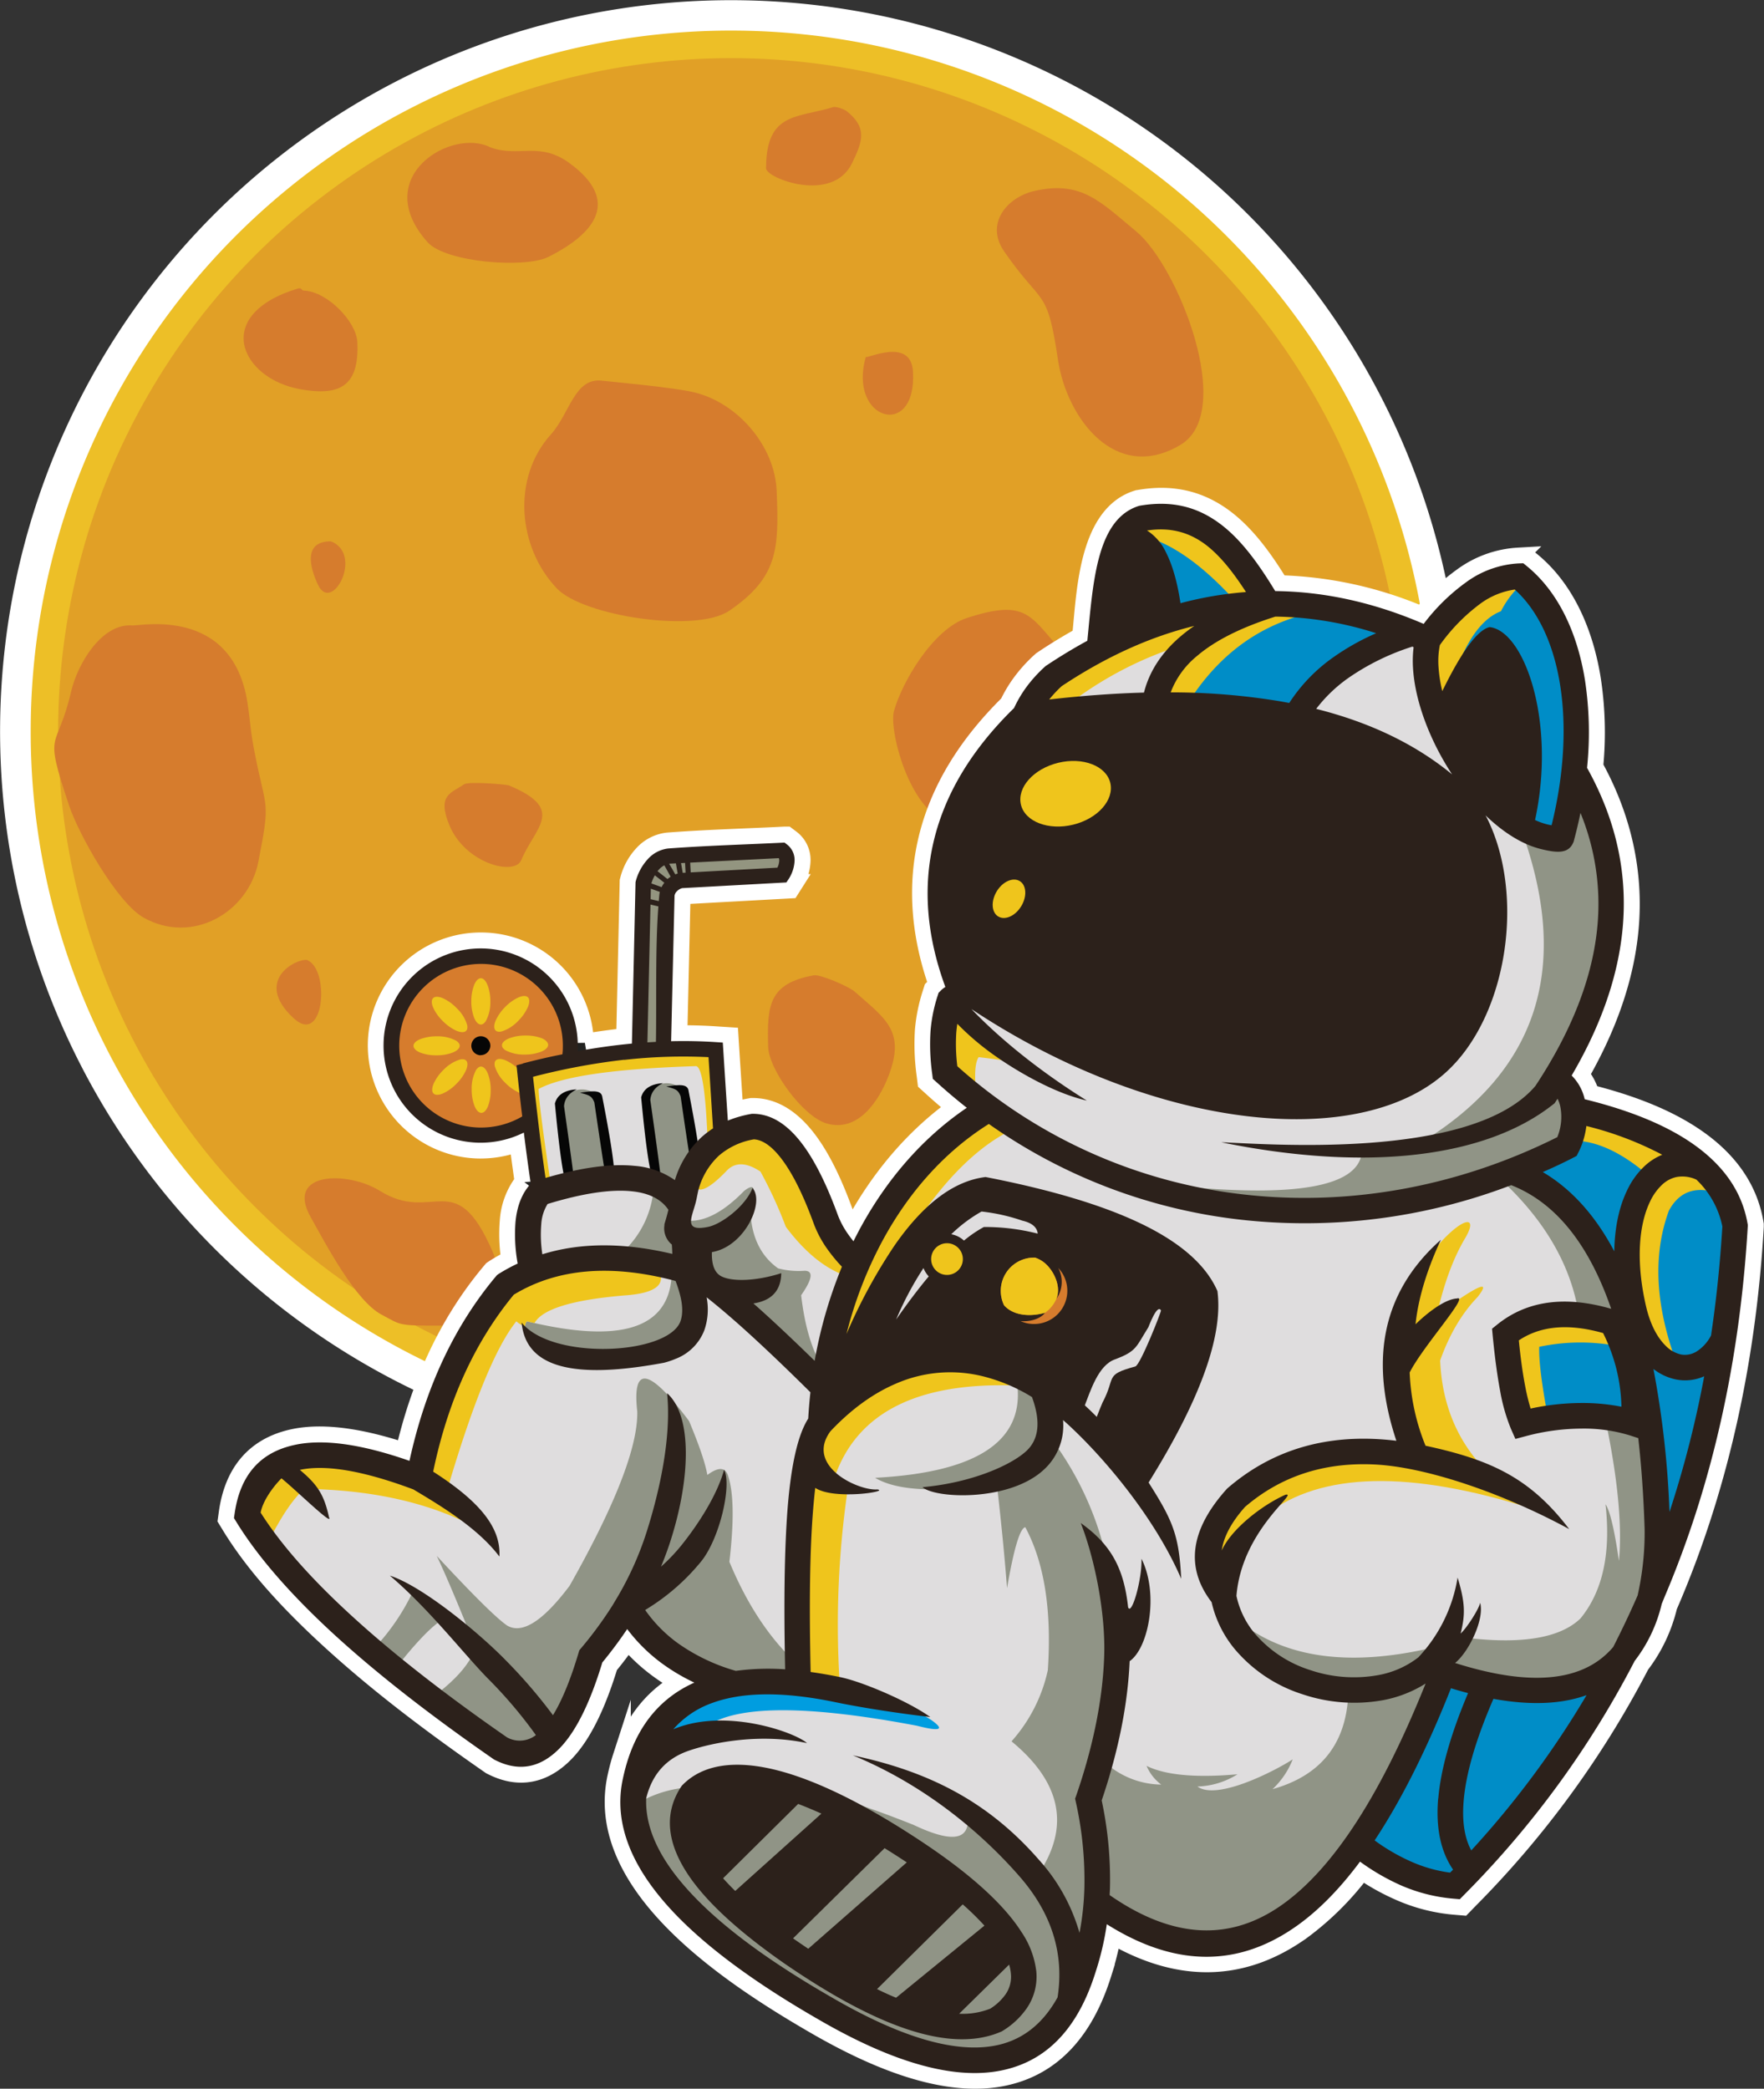 <svg id="Layer_3" data-name="Layer 3" xmlns="http://www.w3.org/2000/svg" viewBox="0 0 556.6 658.93"><rect x="0" y="0" width="556.6" height="658.93" fill="#333333" stroke="none"/><defs><style>.cls-1,.cls-14{fill:#060606;}.cls-2{fill:#edbf27;}.cls-3{fill:#fff;}.cls-10,.cls-11,.cls-12,.cls-13,.cls-14,.cls-3,.cls-5,.cls-6,.cls-7,.cls-8,.cls-9{fill-rule:evenodd;}.cls-4{fill:#e1a026;}.cls-5{fill:#d67c2d;}.cls-6{fill:#222221;stroke:#fff;stroke-miterlimit:10;stroke-width:5.67px;}.cls-7{fill:#939580;}.cls-8{fill:#909486;}.cls-9{fill:#dfddde;}.cls-10{fill:#efc51c;}.cls-11{fill:#2c211b;}.cls-12{fill:#008dc7;}.cls-13{fill:#009de0;}</style></defs><path class="cls-1" d="M208.17,421.3l-.41.49q-19.63,23.49-27.18,58.08-22.89-8-36.32-5Q128,478.39,125.41,496.5l-.21,1.42.76,1.23q10,16.27,30.36,35.05,20.18,18.56,50.73,39.74l.23.16.24.12q11.23,5.71,20.42-3.65,7.67-7.85,13.49-27.09,4.26-5.18,7.85-10.54a52.92,52.92,0,0,0,11.19,11,61.83,61.83,0,0,0,10,5.89q-15.23,6.84-20.9,24.1a61.72,61.72,0,0,0-1.66,6.25q-4,18.43,12.19,37.83,15.34,18.39,49.39,38,34.22,19.9,56.07,16.5,22.89-3.56,31.54-31.46a89,89,0,0,0,3.51-15c22.13,13.95,42.05,13.32,60.14.39,6.89-4.92,13.47-11.68,19.76-20.13a70.21,70.21,0,0,0,12.89,7.47A52.5,52.5,0,0,0,510.14,618l1.86.16,1.32-1.34A300.25,300.25,0,0,0,567.17,543a46.9,46.9,0,0,0,8.54-18l1-2.45q22.38-52.73,26.15-116.68l0-.5-.08-.43q-2.55-14.53-16.63-24.63-12.66-9.09-34.75-14.52a15.22,15.22,0,0,0-4.11-7.47q14-23.89,16.09-46.49c1.6-17.44-2.12-34.26-11.23-50.58a109.52,109.52,0,0,0-.66-27.67c-2.46-15.26-8.6-28-18.29-35.92l-1.17-.95-1.52.05a30.76,30.76,0,0,0-16.6,6,62.73,62.73,0,0,0-13.32,13.08q-23.52-10.12-46.84-10.35c-5.47-9-10.82-16.23-17.09-21-7.14-5.44-15.23-7.71-25.55-5.95l-.27.05-.29.09c-12.4,4.07-14.09,21.72-15.77,39.29l-.31,3.19q-6.48,3.53-12.93,7.82l-.27.19-.2.18a43.87,43.87,0,0,0-5.87,6.48,38.62,38.62,0,0,0-3.85,6.55q-20.46,20-25.58,43-4.78,21.42,3.9,45a7.73,7.73,0,0,0-1.43,1.13l-.71.71-.3.94a48.78,48.78,0,0,0-2.23,11,66.8,66.8,0,0,0,.53,13.71l.18,1.48,1.11,1q4.68,4.26,9.62,8.14C342.39,378,331,391.29,322.61,406.85c-.66,1.24-1.3,2.48-1.93,3.75-.6-.74-1.16-1.47-1.67-2.2a26.87,26.87,0,0,1-3.24-6q-5.56-15.24-11.71-23.09-6.94-8.88-15.07-8.92h-.37l-.35.06a36.67,36.67,0,0,0-7.23,2.08q-.81-12.3-1.59-24.61l-2.13-.14q-7-.46-14.18-.29l1.08-45.89a2.51,2.51,0,0,1,.73-1.4,3.78,3.78,0,0,1,1.66-1l32.9-1.8.67-1a11.55,11.55,0,0,0,1.92-5.89,6.19,6.19,0,0,0-2.48-5.15l-.7-.53c-12.12.61-24.64.95-36.7,1.86a10.24,10.24,0,0,0-6.4,3.32,16.63,16.63,0,0,0-3.85,7.06l-.06.24-1.14,50.92-3,.31q-6.94.77-14.09,2.08c0-.32,0-.65,0-1v-.06a30.65,30.65,0,0,0-29.88-31.33h-.06a30.65,30.65,0,0,0-31.33,29.88v.06a30.63,30.63,0,0,0,29.88,31.33h.06a30.55,30.55,0,0,0,9.18-1.19,31.4,31.4,0,0,0,5.14-2q1,8.15,2.18,16.14l-.13.14q-3.95,4.36-4.68,11.86a51.22,51.22,0,0,0,.68,13.18,58.22,58.22,0,0,0-6.05,3.3Z" transform="translate(-51.38 -19.02)"/><circle class="cls-2" cx="282.05" cy="249.69" r="225.82" transform="translate(-145.33 253.55) rotate(-45)"/><path class="cls-3" d="M445.15,412.79a230.64,230.64,0,1,0-163.1,67.57A229.91,229.91,0,0,0,445.15,412.79ZM61.07,249.69A221,221,0,1,1,125.8,405.94,220.26,220.26,0,0,1,61.07,249.69Z" transform="translate(-51.38 -19.02)"/><circle class="cls-4" cx="230.67" cy="230.66" r="212.32"/><path class="cls-5" d="M281.51,211.68c15.42-10.55,15.67-19.47,14.94-37.72-.56-14.25-12.24-27.81-26-31.16-6.53-1.59-26.37-3.36-29.15-3.69-8.68-1-10.08,10.3-16.13,17-12.27,13.61-10.5,35.48,1.9,48.53C235.41,213.41,271.08,218.82,281.51,211.68Z" transform="translate(-51.38 -19.02)"/><path class="cls-5" d="M339.45,136.23c-.65-11.21-15.18-3.58-14.86-4.69C318.77,151.66,340.71,157.94,339.45,136.23Z" transform="translate(-51.38 -19.02)"/><path class="cls-5" d="M423.92,159.32c17.48-10.49-.95-56.49-14-67.27-11.29-9.32-17.31-16.26-32.35-12.74-8.41,2-15.43,10.21-9.36,19,12.19,17.66,13.54,11,17,34.26C388,151.07,403.48,171.59,423.92,159.32Z" transform="translate(-51.38 -19.02)"/><path class="cls-5" d="M320.21,70.53c3.36-6.91,4.91-11.17-1.65-16.43-.74-.59-3.38-1.56-4.26-1.29-11.38,3.49-21.2,1.52-21.2,19.31C293.1,75.24,314,83.31,320.21,70.53Z" transform="translate(-51.38 -19.02)"/><path class="cls-5" d="M224.36,100.09C239,92.77,247.47,82.41,231,70.43c-9.44-6.87-15.94-1.69-24.83-4.9-12.2-6.38-38.29,9.27-19.88,29.9C192,101.81,217,103.76,224.36,100.09Z" transform="translate(-51.38 -19.02)"/><path class="cls-5" d="M164.13,126.91c-.3-6.35-9.38-15.91-16.9-16.23-.75,0-.58-1-1.9-.63-27.17,8.26-18.09,28.31.69,31.74C158.85,144.13,164.8,140.64,164.13,126.91Z" transform="translate(-51.38 -19.02)"/><path class="cls-5" d="M96.7,308.51c15.34,8.59,33-1.55,36.19-17.59,3.93-20,2.48-15.78-1.16-34.47-1.48-7.62-1.26-9.18-2.24-15.59-4.67-30.66-33.88-24.33-36.31-24.53-9.84-.81-17.42,12.46-19.33,20.74-4.55,19.67-9,11.18-.63,36.19C76.33,282.49,88.41,303.86,96.7,308.51Z" transform="translate(-51.38 -19.02)"/><path class="cls-5" d="M156.31,190l-.6-.2c-8.7,0-6.58,8.26-4,13.68C156,212.63,165.87,194.57,156.31,190Z" transform="translate(-51.38 -19.02)"/><path class="cls-5" d="M215.86,290.36c4.35-10.46,14.23-16-3.88-23.56-.82-.34-12.81-1.32-14.18-.36-4.05,2.83-8.61,3.28-4.62,12.92C198.17,291.44,213.74,295.45,215.86,290.36Z" transform="translate(-51.38 -19.02)"/><path class="cls-5" d="M148.89,322.19l-.6-.33c-3.47-.52-17,6.46-4.37,18.29C153.48,349.12,155.45,326.15,148.89,322.19Z" transform="translate(-51.38 -19.02)"/><path class="cls-5" d="M171.76,433.74c6.36,3.36,4.92,3.48,18.64,3.48,14.31,0,20.71-13.43,16.43-23.31-11.85-27.36-18.65-8.66-35.58-19.21-10.14-6.31-29.89-6.13-21.9,8.18C154.36,411.85,163.61,429.44,171.76,433.74Z" transform="translate(-51.38 -19.02)"/><path class="cls-5" d="M312.21,373.44c10,2.92,16.55-7.27,19.51-14.94,5.47-14.22-.87-18-10.68-26.67-1.79-1.59-10.83-5.5-12.87-5.13-14.26,2.6-14.77,9.43-14.41,22.57C294,356.51,304.73,371.26,312.21,373.44Z" transform="translate(-51.38 -19.02)"/><path class="cls-5" d="M381.28,259.84c1-1.07,5.66-13.52,5.58-13.44,4.86-5.27,3.77-17.33-.79-22.37-9.73-10.77-10.84-16.17-29.62-10.05-10.59,3.46-20.42,20.08-23,29.38-1.76,6.3,5.82,35.5,20.13,35.5C368.59,278.86,372.13,269.83,381.28,259.84Z" transform="translate(-51.38 -19.02)"/><path class="cls-6" d="M206.71,419.63l-.63.75C192.32,436.81,183.8,456.29,179,477c-10.78-3.56-24.2-6.69-35.19-4.3-12.36,2.7-18.82,11.19-20.55,23.48l-.31,2.2,1.16,1.9c8,13.12,19.47,25.13,30.75,35.51,15.8,14.54,33.35,27.69,51,39.94l.36.25.37.18c8.53,4.32,16.34,2.7,23-4.08s11.1-18.42,13.89-27.55q3.17-3.85,6-7.93a55.68,55.68,0,0,0,9.78,9.06,61,61,0,0,0,6.5,4.13c-9,5.2-14.85,13.26-18.18,23.41a62.9,62.9,0,0,0-1.72,6.47c-3.23,14.91,3.23,28.42,12.64,39.69,12.9,15.45,32.69,28.46,50,38.46,16.08,9.31,38.37,19.75,57.49,16.78,18.21-2.84,28.07-16.31,33.3-33a101.51,101.51,0,0,0,3.05-12.16c20,11.62,40.2,12.63,59.78-1.37a91.8,91.8,0,0,0,19-18.9,71,71,0,0,0,11.55,6.46A54.55,54.55,0,0,0,510,620.2l2.89.24,2-2.06A303.34,303.34,0,0,0,569,544.23a49.22,49.22,0,0,0,8.77-18.47c.34-.77.67-1.54,1-2.32,15.83-37.3,23.94-77,26.31-117.4l0-.76-.12-.68c-1.95-11.07-8.49-19.55-17.51-26-9.92-7.11-22.46-11.56-34.27-14.55a17.63,17.63,0,0,0-3.16-6c8.1-14.17,14.06-29.64,15.56-46,1.65-18.1-2.44-35.35-11.17-51.24a110.85,110.85,0,0,0-.75-27.54c-2.24-13.92-7.89-28.13-19.06-37.27l-1.8-1.47-2.34.08A33,33,0,0,0,512.74,201,63.63,63.63,0,0,0,500,213.18a122.75,122.75,0,0,0-44.91-9.86c-4.58-7.45-10.06-15.28-17-20.58-8.18-6.24-17.09-8.11-27.23-6.36l-.45.07-.43.14c-15,4.9-16,28.19-17.27,41.15l-.2,2q-6.18,3.42-12.07,7.36l-.41.28-.32.29a45.19,45.19,0,0,0-6.16,6.81,40.29,40.29,0,0,0-3.91,6.56c-12.36,12.18-22.08,26.67-25.9,43.8-3.37,15.11-1.63,30.25,3.44,44.71l-.37.35-1.1,1.1-.46,1.46A52,52,0,0,0,342.9,344a69.87,69.87,0,0,0,.54,14.16l.28,2.28,1.71,1.55q3.63,3.31,7.44,6.41c-13.54,9.75-24.29,22.79-32.18,37.46-.12.22-.24.44-.35.66a22.82,22.82,0,0,1-2.52-4.82c-2.91-8-6.77-17-12-23.69-4.18-5.34-9.71-9.74-16.79-9.76h-.56l-.55.1a39.75,39.75,0,0,0-4.84,1.19q-.72-10.86-1.41-21.71l-.12-1.92-4.05-.26q-6-.41-12.08-.34l1-43.38a.85.85,0,0,1,.11-.14,1.31,1.31,0,0,1,.52-.34l33.72-1.85,1.27-2a13.64,13.64,0,0,0,2.26-7.07,8.33,8.33,0,0,0-3.34-6.9l-1.33-1-.8,0c-12.25.62-24.52.94-36.75,1.87a12.42,12.42,0,0,0-7.82,4,18.62,18.62,0,0,0-4.39,8l-.12.47-1.1,49.24-1.09.11q-5.83.66-11.64,1.64a32.79,32.79,0,0,0-32-31.93h-.08a32.82,32.82,0,0,0-33.56,32v.08a32.83,32.83,0,0,0,32,33.55h.08a33.59,33.59,0,0,0,9.82-1.28c.93-.27,1.84-.57,2.74-.92q.79,6.15,1.67,12.29a22.88,22.88,0,0,0-4.68,12.46,51.44,51.44,0,0,0,.45,12.14q-2.46,1.25-4.8,2.71Z" transform="translate(-51.38 -19.02)"/><path class="cls-7" d="M255.67,348.75c.89-.06,1.78-.12,2.67-.16l.86,0v-.85c.24-14.18-.26-28.55.77-42.69l.06-.78.07-.83c.06-.74.13-1.47.21-2.2a4.17,4.17,0,0,1,.1-.6l.14-.66.31-.66a7.23,7.23,0,0,1,.76-1.21l.44-.56.55-.47a7.44,7.44,0,0,1,.9-.66l.62-.39.66-.26a5.44,5.44,0,0,1,.68-.23l.57-.17v0l31.23-1.71.23-.49a6.41,6.41,0,0,0,.67-2.64,2.89,2.89,0,0,0-.21-1.12l-.26-.58-35.1,1.78-1.57.19.09.14-.59.32a7.64,7.64,0,0,0-1.88,1.47c-.17.18-.34.37-.5.56l-.45.55h0l-.07.11-.06.07h0l-.42.7a13.55,13.55,0,0,0-1.22,2.75l-.26.83.12,0-1.13,50.5Z" transform="translate(-51.38 -19.02)"/><path class="cls-8" d="M354.11,341.37,352.83,340l-.29,1.82c-.15.94-.26,1.88-.33,2.83a56.43,56.43,0,0,0,.33,10.79l0,.35.27.23A163.59,163.59,0,0,0,443,396.61c34.51,4.1,69.23-2.56,100.25-18.07l.3-.16.14-.31c.13-.34.26-.69.38-1a17.59,17.59,0,0,0,.6-9.1,10.53,10.53,0,0,0-1-2.73l-.72-1.38-1.73,2.62-.41.32c-23.22,18.34-60.43,18.5-90.36,14.09,2.27.09,4.55.17,6.83.21a264.43,264.43,0,0,0,32.94-1.2c14.95-1.6,36.13-5.61,46.36-17.69l0-.05,0,0c10-15.24,18-32.51,19.71-50.87a76.62,76.62,0,0,0-5.41-36.1l-1.14-2.83-.61,3q-.91,4.53-2.13,9c-1.53,3.84-6.23,2.47-9.33,1.69-6.37-1.6-12.27-5.86-17-10.36l-4.1-3.95,2.66,5c5.16,9.79,7,21.62,6.69,32.6-.48,15.41-5.46,32.62-15.91,44.24-.46.51-.93,1-1.41,1.49-16.14,16.38-44.16,17.81-65.55,15-29.89-3.94-59.76-16.87-84.75-33.43l-.68-.45-1.05,1.25.56.59a181.93,181.93,0,0,0,31.13,25.52,101.26,101.26,0,0,1-22.53-12.17A83.27,83.27,0,0,1,354.11,341.37Z" transform="translate(-51.38 -19.02)"/><path class="cls-9" d="M354.11,341.37,352.83,340l-.29,1.82c-.15.94-.26,1.88-.33,2.83a56.43,56.43,0,0,0,.33,10.79l0,.35.27.23a163.06,163.06,0,0,0,71.58,37.28q53.88,5.1,56.61-10.1a213.72,213.72,0,0,1-30.57-2.38c2.27.09,4.55.17,6.83.21a264.43,264.43,0,0,0,32.94-1.2c3.59-.39,7.54-.91,11.62-1.65q51.45-32.79,30.72-94.16a46,46,0,0,1-11.78-8.47l-4.1-3.95,2.66,5c5.16,9.79,7,21.62,6.69,32.6-.48,15.41-5.46,32.62-15.91,44.24-.46.51-.93,1-1.41,1.49-16.14,16.38-44.16,17.81-65.55,15-29.89-3.94-59.76-16.87-84.75-33.43l-.68-.45-1.05,1.25.56.59a181.93,181.93,0,0,0,31.13,25.52,101.26,101.26,0,0,1-22.53-12.17A83.27,83.27,0,0,1,354.11,341.37Z" transform="translate(-51.38 -19.02)"/><path class="cls-10" d="M369.51,353.8q-1.92-1.24-3.66-2.48a83.27,83.27,0,0,1-11.74-9.95L352.83,340l-.29,1.82c-.15.94-.26,1.88-.33,2.83a56.43,56.43,0,0,0,.33,10.79l0,.35.27.23c2.08,1.86,4.21,3.67,6.37,5.42q-.46-6.74,1-8.92Q365.08,353.07,369.51,353.8Z" transform="translate(-51.38 -19.02)"/><path class="cls-11" d="M357.1,329.58c6.3,10.61,73.16,32.46,86.87,34.26,19.34,2.55,45.65,1.7,60.31-13.19.42-.42.82-.86,1.22-1.3,9.49-10.55,13.89-26.27,14.33-40.24.4-12.89-2.51-28.47-12.06-37.87-.31-.31-.62-.6-.94-.88-14.77-12.9-33.44-19.7-52.53-23-25.27-4.39-52.46-3.05-77.78.3l-.3,0-.22.21c-11,10.85-19.79,23.78-23.19,39-3.21,14.42-1.05,28.89,4.22,42.54l0,.07Z" transform="translate(-51.38 -19.02)"/><path class="cls-12" d="M418.48,193.71c2.39,4.69,3.7,10.56,4.47,15.74l.16,1,1-.27a113.38,113.38,0,0,1,18.1-3.28l2.39-.21,1.54-.11-.84-1.29c-3.49-5.42-7.72-11.21-12.89-15.14-5.78-4.42-12-5.77-19.25-4.7l-2.62.39,2.3,1.31.46.28A15.92,15.92,0,0,1,418.48,193.71Z" transform="translate(-51.38 -19.02)"/><path class="cls-10" d="M415.3,189.1q11.43,4.22,24.07,17.63c.21.15.42.28.63.42.73-.09,1.47-.17,2.2-.24l2.39-.21,1.54-.11-.84-1.29c-3.49-5.42-7.72-11.21-12.89-15.14-5.78-4.42-12-5.77-19.25-4.7l-2.62.39,2.3,1.31.46.28A11.38,11.38,0,0,1,415.3,189.1Z" transform="translate(-51.38 -19.02)"/><path class="cls-9" d="M413.05,238.43l.17-.67c1.75-7,5.83-12.64,11.26-17.26a49.13,49.13,0,0,1,4.25-3.24l4.15-2.83L428,215.62c-15.11,3.67-29.21,10.51-42.13,19.1l-.06,0-.05.05a37,37,0,0,0-4,4.35l-1.35,1.73,2.18-.26c9.9-1.14,19.85-1.91,29.81-2.17Z" transform="translate(-51.38 -19.02)"/><path class="cls-10" d="M421.18,223.63a40.77,40.77,0,0,1,3.3-3.13,49.13,49.13,0,0,1,4.25-3.24l4.15-2.83L428,215.62c-15.11,3.67-29.21,10.51-42.13,19.1l-.06,0-.05.05a37,37,0,0,0-4,4.35l-1.35,1.73,2.18-.26q3.93-.45,7.86-.82A115.41,115.41,0,0,1,421.18,223.63Z" transform="translate(-51.38 -19.02)"/><path class="cls-12" d="M458,241.68l.61.12.34-.52a52.08,52.08,0,0,1,13.67-14.17A74.19,74.19,0,0,1,486,219.62l2.22-1-2.31-.74a109.18,109.18,0,0,0-32.07-5.29h-.14l-.14,0c-8.64,2.72-18.05,6.63-25,12.56a28.47,28.47,0,0,0-8.62,11.91l-.43,1.22h1.29a207.57,207.57,0,0,1,34.58,2.84C456.23,241.35,457.12,241.51,458,241.68Z" transform="translate(-51.38 -19.02)"/><path class="cls-10" d="M462.32,213.06q-4.23-.39-8.5-.44h-.14l-.14,0c-8.64,2.72-18.05,6.63-25,12.56a28.47,28.47,0,0,0-8.62,11.91l-.43,1.22h1.29c2.34,0,4.67,0,7,.12Q441.1,218.88,462.32,213.06Z" transform="translate(-51.38 -19.02)"/><path class="cls-9" d="M498.41,222.63l-1.32-.56-.33.1a75.93,75.93,0,0,0-20.5,10A47.06,47.06,0,0,0,466,242.1l-.83,1.1,1.34.34c15.45,3.88,30.15,10.31,42.52,20.49l4.65,3.82-3.3-5c-6.18-9.42-11.5-21.7-12.18-33a35.3,35.3,0,0,1,.18-6.5Z" transform="translate(-51.38 -19.02)"/><path class="cls-12" d="M516.31,603.37a293.89,293.89,0,0,0,36.51-49.12l1.28-2.19-2.38.86c-9.15,3.29-19.5,2.85-28.92,1.13l-.72-.13-.29.67c-4.29,9.9-8.54,21.58-9.46,32.4-.46,5.4-.12,11.33,2.49,16.2l.61,1.13Z" transform="translate(-51.38 -19.02)"/><path class="cls-12" d="M515.47,553.52l.42-1-1-.26c-1.79-.47-3.58-1-5.35-1.53l-.81-.24-.31.78c-6.51,16.39-14.24,33.08-24,47.81l-.49.73.71.52a62.74,62.74,0,0,0,11.65,6.77,46.12,46.12,0,0,0,12.59,3.58l.46,0,1.77-1.82-.43-.62c-4.36-6.36-5.17-14.33-4.54-21.83C507.06,575.42,511.16,563.68,515.47,553.52Z" transform="translate(-51.38 -19.02)"/><path class="cls-12" d="M559.92,414.21l1.66,3.13.06-3.54c.11-6.3,1.17-13,3.92-18.75a24.54,24.54,0,0,1,5.46-7.58,17.58,17.58,0,0,1,5.19-3.31l1.78-.71-1.68-.93a104.59,104.59,0,0,0-24.15-9.15l-1-.27-.12,1a24.7,24.7,0,0,1-1.1,4.87,21.75,21.75,0,0,1-1.28,3.08l-.46.92-.9.46q-4.68,2.38-9.48,4.51l-1.63.72,1.53.91C547.5,395.38,554.64,404.27,559.92,414.21Z" transform="translate(-51.38 -19.02)"/><path class="cls-10" d="M576.21,384.16l1.78-.71-1.68-.93a104.59,104.59,0,0,0-24.15-9.15l-1-.27-.12,1a24.7,24.7,0,0,1-1.1,4.87v0q9.39.91,20,9.55c.37-.39.75-.76,1.14-1.12A17.58,17.58,0,0,1,576.21,384.16Z" transform="translate(-51.38 -19.02)"/><path class="cls-12" d="M577.47,501l1.56-4.73a331.74,331.74,0,0,0,11-42.92l.32-1.71-1.59.71a13.84,13.84,0,0,1-8.13,1,16,16,0,0,1-7-3.19l-1.93-1.5.47,2.4a298,298,0,0,1,5.06,45Z" transform="translate(-51.38 -19.02)"/><path class="cls-12" d="M581.71,447.24a7.89,7.89,0,0,0,5.27-1,13.88,13.88,0,0,0,5.09-5.52l.08-.14,0-.17q2.57-17.13,3.57-34.45v-.11l0-.12a29.12,29.12,0,0,0-8.46-15.27l-.13-.12-.16-.07a11.36,11.36,0,0,0-7-.83,10.69,10.69,0,0,0-4.76,2.59,18.38,18.38,0,0,0-4.06,5.66c-4.72,9.84-3.7,23.21-1.33,33.52,1,4.56,3,9.53,6.38,12.89A10.66,10.66,0,0,0,581.71,447.24Z" transform="translate(-51.38 -19.02)"/><path class="cls-10" d="M590.92,394.74a35.34,35.34,0,0,0-3.64-4.24l-.13-.12-.16-.07a11.36,11.36,0,0,0-7-.83,10.69,10.69,0,0,0-4.76,2.59,18.38,18.38,0,0,0-4.06,5.66c-4.72,9.84-3.7,23.21-1.33,33.52,1,4.56,3,9.53,6.38,12.89a12.46,12.46,0,0,0,3.29,2.38q-8.88-25.74-1.52-45.62Q582.29,393,590.92,394.74Z" transform="translate(-51.38 -19.02)"/><path class="cls-8" d="M309.06,404.85c-2.55-7-6-15.25-10.62-21.16-2.18-2.78-5.34-5.94-9.1-6.16h-.11l-.11,0a21.94,21.94,0,0,0-18.31,17l-.54,2.6c-1.08,5.26-5,11.89,4.84,9.83,4.84-1,11.07-6.32,13.79-11.11a10.19,10.19,0,0,1-.42,5.31,19.87,19.87,0,0,1-5.57,8.46,15.82,15.82,0,0,1-3.68,2.47,13,13,0,0,1-2.85,1l-1.24.24,0,.73c-.1,3,.4,6.79,3.36,8.4,4.52,2.47,13.19,1,18.44-.48-.5,4.35-3.25,6.69-7.93,7.38l-1.94.29,2.52,2.24c6.24,5.53,12.28,11.31,18.24,17.15L309,450.2l.3-1.71a142.14,142.14,0,0,1,8.54-29.5l.23-.55-.41-.44a49.74,49.74,0,0,1-4.54-5.49,33.93,33.93,0,0,1-4-7.5h0Z" transform="translate(-51.38 -19.02)"/><path class="cls-9" d="M309.06,404.85c-2.55-7-6-15.25-10.62-21.16-2.18-2.78-5.34-5.94-9.1-6.16h-.11l-.11,0a21.94,21.94,0,0,0-18.31,17l-.54,2.6c-.48,2.37-1.55,5-1.66,7q8,.39,17.54-9.39,3.84-3,2.83,1.43a10.58,10.58,0,0,1-.5,5c-.09.26-.18.52-.28.78q.76,11.55,8.7,17.2a25.35,25.35,0,0,0,8.33.76q4.31,0-1.06,7.72,1.45,12.45,5.31,20.13a142.22,142.22,0,0,1,8.4-28.74l.23-.55-.41-.44a49.74,49.74,0,0,1-4.54-5.49,33.93,33.93,0,0,1-4-7.5h0Z" transform="translate(-51.38 -19.02)"/><path class="cls-10" d="M309.06,404.85c-2.55-7-6-15.25-10.62-21.16-2.18-2.78-5.34-5.94-9.1-6.16h-.11l-.11,0A21.86,21.86,0,0,0,271,393.79q2.28,2.2,9.5-5.25,4-4.46,10.83.08a136.42,136.42,0,0,1,8,17.41q8.43,11.25,17.71,15l.81-2,.23-.55-.41-.44a49.74,49.74,0,0,1-4.54-5.49,33.93,33.93,0,0,1-4-7.5h0Z" transform="translate(-51.38 -19.02)"/><path class="cls-8" d="M261.88,405.33l.06-.21c.43-1.42.83-2.85,1.18-4.3l.09-.39-.22-.34c-2.77-4.1-7.4-5.74-12.14-6.23-8.58-.88-18.85,1.58-27,4.06l-.31.1-.18.26a14.8,14.8,0,0,0-2.16,6.89,41.29,41.29,0,0,0,.35,9.62l.15,1.07,1-.32c13.22-4.09,27.22-3.27,40.54-.1l1.16.27,0-1.45c0-.92-.08-1.82-.15-2.74l0-.37-.28-.24a5.71,5.71,0,0,1-2.08-5.34Z" transform="translate(-51.38 -19.02)"/><path class="cls-9" d="M222.72,415.54a68.2,68.2,0,0,1,26.13-2.47,30.38,30.38,0,0,0,8.6-17.54,21.58,21.58,0,0,0-6.6-1.67c-8.58-.88-18.85,1.58-27,4.06l-.31.1-.18.26a14.8,14.8,0,0,0-2.16,6.89,41.29,41.29,0,0,0,.35,9.62l.15,1.07Z" transform="translate(-51.38 -19.02)"/><path class="cls-11" d="M363.82,446.39c11.54,3,21.82,9.64,30.42,17.73A112.86,112.86,0,0,1,408.09,480l.81,1.11.72-1.18c8-13.17,20.27-35.46,18.95-51.44l0-.18-.08-.16c-3.93-7.75-13-13.22-20.53-16.83-13.92-6.62-30.49-10.7-45.57-13.69l-.17,0-.17,0c-9.44,1.77-17.23,10.79-22.44,18.25-7.71,11-13.74,24.28-18.72,36.77l-1.07,2.67,2.42-1.57a60.4,60.4,0,0,1,8.93-4.8A49.82,49.82,0,0,1,363.82,446.39Z" transform="translate(-51.38 -19.02)"/><path class="cls-9" d="M399.25,461.51c4.36-8.2.48-8.71,10.36-11.41,1.59-.44,8.26-17.41,8.1-17.69-1.22-2.18-3.82,5-4,5.34-3.89,6.17-3.58,7.54-10.61,10.14-5.16,1.91-7.55,9.61-9.76,15.35.32.29.64.58.95.88,1,.9,1.89,1.81,2.81,2.74C398,464.49,399.2,461.6,399.25,461.51Z" transform="translate(-51.38 -19.02)"/><path class="cls-12" d="M533.49,463.65l.25.8.82-.18a75.75,75.75,0,0,1,15.74-1.74,62.08,62.08,0,0,1,12.54,1.16l1.12.23,0-1.15a55.8,55.8,0,0,0-1.66-12.13A57.27,57.27,0,0,0,558,439.15l-.18-.36-.4-.11c-9.17-2.59-19.09-3.09-27.33,2.42l-.46.31.05.55c.5,4.84,1.12,9.72,2,14.5A63.82,63.82,0,0,0,533.49,463.65Z" transform="translate(-51.38 -19.02)"/><path class="cls-10" d="M559.88,443.32c-.57-1.41-1.2-2.8-1.87-4.17l-.18-.36-.4-.11c-9.17-2.59-19.09-3.09-27.33,2.42l-.46.31.05.55c.5,4.84,1.12,9.72,2,14.5a63.82,63.82,0,0,0,1.75,7.19l.25.8.82-.18c1.58-.34,3.18-.64,4.79-.88q-2.45-13.62-2.24-19.49A62.34,62.34,0,0,1,559.88,443.32Z" transform="translate(-51.38 -19.02)"/><path class="cls-8" d="M140.12,484.16l-.57.58c-2.81,2.79-6.08,7.35-6.83,11.29l-.07.36.19.3c7.54,11.87,18,22.76,28.32,32.25,15.41,14.19,32.5,27,49.69,39l.06,0,.06,0a9.25,9.25,0,0,0,10-.81l.72-.52-.5-.74a143.36,143.36,0,0,0-15.41-18.16c-4.33-4.46-8.38-9.29-12.53-13.94-4.49-5-9.1-10-14-14.63,10.51,5.5,24.33,17.32,31,24.23a159.92,159.92,0,0,1,14.84,17.23l.81,1.11.71-1.16c3.64-5.91,6.2-13.27,8.17-19.89l.18-.62.42-.49A123.71,123.71,0,0,0,245.32,526l1.8-3a101.89,101.89,0,0,0,9-20.18c4-12.52,7.53-28.17,6.78-41.65,7.5,10.24,2.37,33.43-.86,43.53-.89,2.78-1.9,5.53-3,8.23l-1.54,3.7,3-2.66a57.46,57.46,0,0,0,6.59-6.92c4.66-5.8,9.82-13.56,12.57-20.93.25,4.36-1.35,10.77-2.27,13.67a36.43,36.43,0,0,1-5.45,11.16,66.52,66.52,0,0,1-17.53,15.22l-.83.5.55.8a45.22,45.22,0,0,0,10.55,10.7A61.2,61.2,0,0,0,283.23,547l.19.06.21,0a75.12,75.12,0,0,1,15.36-.49l1,.07,0-1c-.36-16.67-.55-33.89.77-50.52.63-7.91,2-21.24,6.37-28.07l.13-.2,0-.24q.22-4.14.68-8.25l.05-.44-.31-.31c-7.25-7.19-14.63-14.31-22.25-21.1-3.45-3.06-7-6.08-10.58-8.93L273,426.11l.38,2.32a19.25,19.25,0,0,1-.69,9.93,14.85,14.85,0,0,1-8.56,8.45A23.73,23.73,0,0,1,260.7,448l-.25.06c-11.68,2.19-38.82,6.82-43.14-9.12,5.74,4.73,15.34,6.28,22.17,6.5,7.2.24,24.28-1.09,27.37-9.24,1.1-2.88.59-6.4-.17-9.3a39.93,39.93,0,0,0-1.35-4.09l-.17-.44-.45-.11c-17.38-4.61-35.8-5.18-51.66,4.45l-.13.08-.1.12c-13.42,16.26-21.36,35.7-25.62,56.21l-.13.62.53.34c7.84,5,19.24,13.07,20.41,23.33-6.81-7.91-17-14.08-25.71-19.29l-.07,0-.07,0c-10.21-3.82-25.34-8.56-36.33-6.2l-1.83.4,1.44,1.2c5,4.19,7.07,7.08,8.54,12.94-3.41-2.66-11-10-13.22-11.69Z" transform="translate(-51.38 -19.02)"/><path class="cls-9" d="M140.12,484.16l-.57.58c-2.81,2.79-6.08,7.35-6.83,11.29l-.07.36.19.3c7.54,11.87,18,22.76,28.32,32.25q4.74,4.37,9.67,8.55a68.41,68.41,0,0,0,10.71-16.13c-.76-.74-1.52-1.46-2.3-2.19,6.21,3.25,13.56,8.7,19.94,14q-6.7-16.5-10-23.32,17.28,18.63,22.25,22,7.14,4.13,19.68-12.57,21.68-38.34,21.35-54.95-2.5-22.23,16.35,3,4.83,11.54,5.76,17,5.16-3.82,6.51.15,2.7,7.94.45,27.25,7.39,17.82,18.35,29.26c-.29-15.2-.34-30.78.86-45.86.63-7.91,2-21.24,6.37-28.07l.13-.2,0-.24q.22-4.14.68-8.25l.05-.44-.31-.31c-7.25-7.19-14.63-14.31-22.25-21.1-3.45-3.06-7-6.08-10.58-8.93L273,426.11l.38,2.32a19.25,19.25,0,0,1-.69,9.93,14.85,14.85,0,0,1-8.56,8.45A23.73,23.73,0,0,1,260.7,448l-.25.06c-11.68,2.19-38.82,6.82-43.14-9.12l.05,0a2.78,2.78,0,0,1,.27-3.1q43.92,10.66,45.66-14c-17-4.27-34.82-4.55-50.24,4.82l-.13.08-.1.12c-13.42,16.26-21.36,35.7-25.62,56.21l-.13.62.53.34c7.84,5,19.24,13.07,20.41,23.33-6.81-7.91-17-14.08-25.71-19.29l-.07,0-.07,0c-10.21-3.82-25.34-8.56-36.33-6.2l-1.83.4,1.44,1.2c5,4.19,7.07,7.08,8.54,12.94-3.41-2.66-11-10-13.22-11.69Z" transform="translate(-51.38 -19.02)"/><path class="cls-9" d="M190.26,530.43q-4.5,3.06-12.44,12.87,6,4.86,12.15,9.51,7.28-5.77,10.21-11.18c-2.31-2.6-4.58-5.25-6.89-7.83Q191.79,532.11,190.26,530.43Z" transform="translate(-51.38 -19.02)"/><path class="cls-10" d="M182.23,488.05l-.07,0c-10.21-3.82-25.34-8.56-36.33-6.2l-1.83.4,1.44,1.2a30.06,30.06,0,0,1,5.26,5.34q29.31.93,50.1,11.7a153.27,153.27,0,0,0-18.5-12.37Z" transform="translate(-51.38 -19.02)"/><path class="cls-10" d="M140.12,484.16l-.57.58c-2.81,2.79-6.08,7.35-6.83,11.29l-.07.36.19.3c1.38,2.18,2.86,4.31,4.42,6.42q4.81-9.12,9.1-13.44c-2.4-2.19-4.59-4.2-5.6-5Z" transform="translate(-51.38 -19.02)"/><path class="cls-10" d="M214.31,435.85a6.89,6.89,0,0,0,2.71,1.56,2.53,2.53,0,0,1,.61-1.56c.81.2,1.61.38,2.4.56q3.71-6.66,28.49-8.73,12.81-.87,11.26-6.64c-15.89-3.44-32.37-3.08-46.73,5.64l-.13.08-.1.12c-13.42,16.26-21.36,35.7-25.62,56.21l-.13.62.53.34c1.66,1.06,3.47,2.25,5.31,3.57Q204.77,447.69,214.31,435.85Z" transform="translate(-51.38 -19.02)"/><path class="cls-8" d="M222.6,390.69l.15,1.05,1-.3c8.53-2.48,18.78-4.69,27.71-3.77A24.78,24.78,0,0,1,263.79,392l1,.77.38-1.23a29.39,29.39,0,0,1,8.05-13.05,26.1,26.1,0,0,1,3.6-2.77l.46-.29-1.56-23.82-.81,0a165.73,165.73,0,0,0-26.73.86,210.12,210.12,0,0,0-28.91,5.35l-.77.2.09.79q.88,8.39,1.94,16.76Q221.52,383.12,222.6,390.69Z" transform="translate(-51.38 -19.02)"/><path class="cls-9" d="M267.12,362.73q2.1,13.42,2.85,19.37a26.58,26.58,0,0,1,6.88-6.38l.46-.29-1.56-23.82-.81,0a165.73,165.73,0,0,0-26.73.86,210.12,210.12,0,0,0-28.91,5.35l-.77.2.09.79q.88,8.39,1.94,16.76,1,7.59,2,15.16l.15,1.05,1-.3c2.17-.63,4.45-1.24,6.8-1.79q-5.08-26.2,1.12-26.31,5.46-2,8.71,2,2.57,16.23,3.66,22.25a45.73,45.73,0,0,1,7.42.12,29.55,29.55,0,0,1,7.1,1.57q-3.3-23.44-2.66-25.75Q260.95,358.39,267.12,362.73Z" transform="translate(-51.38 -19.02)"/><path class="cls-10" d="M274.59,377.34a25.8,25.8,0,0,1,2.26-1.62l.46-.29-1.56-23.82-.81,0a165.73,165.73,0,0,0-26.73.86,210.12,210.12,0,0,0-28.91,5.35l-.77.2.09.79q.88,8.39,1.94,16.76,1,7.59,2,15.16l.15,1.05,1-.3,1.23-.35q-3.62-24.49-3.6-28.58,11.11-6,49.73-7.2Q273.68,356,274.59,377.34Z" transform="translate(-51.38 -19.02)"/><path class="cls-5" d="M229,352.46l.65-.13.08-.67c.07-.7.11-1.37.14-2.06v-.05a26.73,26.73,0,0,0-26-27.39h-.06a26.76,26.76,0,0,0-27.39,26v.06a26.74,26.74,0,0,0,26,27.39h0A26.72,26.72,0,0,0,216.55,372l.52-.3-.07-.6q-.85-7-1.58-14.06l-.14-1.28,1.25-.33Q222.7,353.77,229,352.46Z" transform="translate(-51.38 -19.02)"/><path class="cls-10" d="M197.66,353.2a3.1,3.1,0,0,0-1.08.05,12.3,12.3,0,0,0-5.27,3.29h0a14.33,14.33,0,0,0-3.08,4.3c-.6,1.39-.63,2.49-.11,3.09h0c.52.6,1.59.62,2.94.08a14.08,14.08,0,0,0,4.25-3h0a14.51,14.51,0,0,0,3.08-4.3c.6-1.39.63-2.48.11-3.09h0A1.4,1.4,0,0,0,197.66,353.2Z" transform="translate(-51.38 -19.02)"/><path class="cls-10" d="M203.18,327.63h0c-.79-.06-1.57.68-2.14,2a13.85,13.85,0,0,0-.94,5.1v0a14.48,14.48,0,0,0,.83,5.22c.55,1.41,1.3,2.21,2.09,2.27h0a1.34,1.34,0,0,0,.91-.28,3,3,0,0,0,.73-.79,12.14,12.14,0,0,0,1.44-6v0a14.44,14.44,0,0,0-.83-5.22C204.72,328.5,204,327.69,203.18,327.63Z" transform="translate(-51.38 -19.02)"/><path class="cls-10" d="M181.85,348.89h0c0,.8.68,1.57,2,2.14a13.88,13.88,0,0,0,5.1.91h0a14.42,14.42,0,0,0,5.22-.85c1.4-.55,2.2-1.31,2.26-2.1h0a1.38,1.38,0,0,0-.29-.9,3.15,3.15,0,0,0-.79-.74,12.3,12.3,0,0,0-6.05-1.4h0a14.47,14.47,0,0,0-5.23.86C182.71,347.34,181.91,348.09,181.85,348.89Z" transform="translate(-51.38 -19.02)"/><path class="cls-10" d="M195.48,337.06h0a14.41,14.41,0,0,0-4.28-3.1c-1.39-.6-2.49-.64-3.09-.12h0c-.61.53-.63,1.59-.09,2.95a13.84,13.84,0,0,0,3,4.26h0a14.31,14.31,0,0,0,4.29,3.1c1.38.6,2.48.64,3.08.12h0a1.42,1.42,0,0,0,.44-.84,3.11,3.11,0,0,0-.05-1.08A12.22,12.22,0,0,0,195.48,337.06Z" transform="translate(-51.38 -19.02)"/><path class="cls-10" d="M215.29,356.62h0a14.44,14.44,0,0,0-4.31-3.07c-1.39-.59-2.49-.62-3.09-.09h0a1.47,1.47,0,0,0-.43.85,3.37,3.37,0,0,0,.05,1.08,12.28,12.28,0,0,0,3.32,5.25h0a14.27,14.27,0,0,0,4.31,3.06,6.55,6.55,0,0,0,1.05.36q-.41-3.53-.76-7.05l0-.3Z" transform="translate(-51.38 -19.02)"/><path class="cls-10" d="M203.23,355.49h0a1.39,1.39,0,0,0-.91.29,3.18,3.18,0,0,0-.73.8,12.22,12.22,0,0,0-1.38,6.05v0a14.41,14.41,0,0,0,.87,5.22c.56,1.4,1.32,2.2,2.11,2.25h0c.8.05,1.57-.69,2.13-2a14,14,0,0,0,.89-5.11v0a14.44,14.44,0,0,0-.87-5.22C204.79,356.35,204,355.55,203.23,355.49Z" transform="translate(-51.38 -19.02)"/><path class="cls-10" d="M218,333.69c-.53-.6-1.6-.61-2.94-.05a13.91,13.91,0,0,0-4.23,3h0a14.65,14.65,0,0,0-3.05,4.33c-.58,1.39-.6,2.49-.07,3.08h0a1.39,1.39,0,0,0,.85.43,3.13,3.13,0,0,0,1.08-.06,12.16,12.16,0,0,0,5.23-3.33h0a14.42,14.42,0,0,0,3.05-4.33c.59-1.39.61-2.49.08-3.09Z" transform="translate(-51.38 -19.02)"/><path class="cls-10" d="M216.88,351.7a14.09,14.09,0,0,0,5.21-.89c1.41-.56,2.2-1.32,2.25-2.12h0c0-.8-.7-1.57-2-2.13a14.07,14.07,0,0,0-5.11-.86h0a14.39,14.39,0,0,0-5.22.89c-1.39.57-2.19,1.33-2.24,2.12h0a1.36,1.36,0,0,0,.29.9,3.37,3.37,0,0,0,.8.73,12.4,12.4,0,0,0,6.06,1.36Z" transform="translate(-51.38 -19.02)"/><path class="cls-12" d="M534.69,278.2l.66.31a22.68,22.68,0,0,0,3.9,1.4c.52.13,1,.24,1.57.32l.83.13.2-.82c3.55-14.37,5-30.12,2.67-44.8-1.79-11.07-6-22.77-14.56-30.46l-.31-.28-.41.05a25,25,0,0,0-11.17,4.58C513,212.15,508.63,217.06,505,222l-.12.16,0,.2a26.47,26.47,0,0,0-.43,7.11,42.71,42.71,0,0,0,1.22,7.78l.6,2.46,1.11-2.28c2.06-4.22,9-18.27,14.17-19.67,6.87.93,11.32,13,12.84,18.53,3.57,13.08,3.38,28,.53,41.21Z" transform="translate(-51.38 -19.02)"/><path class="cls-10" d="M506.19,239.69l1.11-2.28c.68-1.39,1.89-3.84,3.39-6.56q5.76-15.75,14.29-19a29.48,29.48,0,0,1,5.21-7.3l-.23-.22-.31-.28-.41.05a25,25,0,0,0-11.17,4.58C513,212.15,508.63,217.06,505,222l-.12.16,0,.2a26.47,26.47,0,0,0-.43,7.11,42.71,42.71,0,0,0,1.22,7.78Z" transform="translate(-51.38 -19.02)"/><path class="cls-8" d="M268.34,570.44c-7.54,2.59-12.13,7.94-14,15.65l0,.09v.09c-.42,10.18,4.94,19.54,11.26,27.11,12.19,14.61,31.13,27,47.49,36.39l.21.12h0c14,8.12,34.54,18.1,51.18,15.51,9.76-1.52,16.66-7.33,21.38-15.86l.08-.14,0-.17c2.28-14.72-2.43-27.63-12.13-38.79a146.69,146.69,0,0,0-44.24-34.52c19.28,5.39,35.1,14.53,48.94,30.43A57.55,57.55,0,0,1,391.09,629l1,3.81.76-3.87a88.61,88.61,0,0,0,1.58-14.45,113.52,113.52,0,0,0-2.71-27.12l-.18-.84.28-.81c4.9-14.23,8.38-29.26,8.87-44.34.39-12.14-2.22-27.39-6.37-39.28,7.8,6.35,10.9,13.45,12,24v.12l0,.11a1.46,1.46,0,0,0,1.12,1c2.53.34,4.05-8.54,4.33-10.16.12-.72.24-1.47.33-2.22a30.51,30.51,0,0,1,1.14,6.61c.39,5.72-1,17.08-6.09,20.68l-.37.26,0,.45c-.65,14.87-4,29.61-8.76,43.67L398,587l.05.25a118.61,118.61,0,0,1,2.59,27.48c0,.72,0,1.44-.08,2.15l0,.5.42.3c18,12.53,37.08,16.16,55.66,2.89,21-15,36.05-46.78,45.4-70.06l1.07-2.66-2.42,1.54a37.23,37.23,0,0,1-13.2,5.15,50.19,50.19,0,0,1-24.94-1.88,45.38,45.38,0,0,1-20.86-13.91,34.53,34.53,0,0,1-7.07-14.46l0-.2-.13-.16c-9.27-12.1-4.78-23.95,4.65-34.44l.16-.17.12-.11c13-11.26,28.5-16,45.6-15.3,2.33.1,4.65.3,7,.58l1.44.18-.46-1.38c-7.34-22-5.69-42.72,10.46-59.27a80,80,0,0,0-6.21,22.72l-.26,2.54,1.81-1.8c2.58-2.56,8-7.18,11.89-7.81-1.44,2.64-7.43,10.37-8.44,11.73a75.58,75.58,0,0,0-6.77,10.21l-.1.21V452a69.36,69.36,0,0,0,5,23.42l.18.46.48.11c18.25,3.94,30.45,8.81,42.06,22.54-17-8.76-40.13-17.7-58.31-18.45-15.41-.65-29.37,3.57-41.12,13.63l-.05,0-.05.05c-3.49,3.95-6.8,8.87-7.54,14.21l-.87,6.34,2.62-5.84c2.77-6.21,11.12-12.77,17.67-16.18l-1.1,1.24a79.19,79.19,0,0,0-5.22,6.6,45.07,45.07,0,0,0-8.46,22.2v.14l0,.13a28.52,28.52,0,0,0,5.87,12.14,39.09,39.09,0,0,0,18,11.93,43.77,43.77,0,0,0,21.83,1.66,30,30,0,0,0,13.19-5.82l.05,0,.05,0a49,49,0,0,0,11.86-21.86,24.91,24.91,0,0,1-.09,13.51l-.73,2.92,2.23-2a33.63,33.63,0,0,0,4.76-6.47c-.8,5.16-4.66,11.88-7.69,14.35L508.63,544l1.62.51c13.3,4.22,31.51,7.94,44.29.26a26.38,26.38,0,0,0,6.56-5.58l.07-.08.05-.1q4.11-8,7.73-16.3l0-.07,0-.07a90.72,90.72,0,0,0,2.23-21.22c-.32-9.63-.93-19.22-2-28.75l-.07-.59L566,471a50.32,50.32,0,0,0-15.66-2.21,70.06,70.06,0,0,0-17.7,2.41l-2.57.69L529,469.39a55.84,55.84,0,0,1-3.36-11.76c-1.1-5.72-1.79-11.58-2.33-17.38l-.16-1.66,1.3-1c10.27-8.24,22.86-8.29,35.08-4.76l1.69.49-.58-1.67c-.71-2.06-1.47-4.11-2.3-6.13-5.83-14.22-14.94-27.62-29.76-33.43l-.33-.13-.33.12a182.2,182.2,0,0,1-85.67,10.76,170.12,170.12,0,0,1-78.31-30l-.5-.35-.52.32c-14.54,9.14-25.9,22.36-34,37.42a128.53,128.53,0,0,0-11.31,29.4l-.2.81L319,441l.34-.77a167.22,167.22,0,0,1,15.17-27.93c6.4-9.17,15.64-19.24,27.31-21l.52-.08.52.1c15.83,3.09,33.16,7.36,47.77,14.32,9.17,4.37,19.35,10.9,23.8,20.43l.21.44.06.55c2,18.5-12.28,44.07-21.66,59.16l-.31.49.31.49c6.37,10,8.83,14.85,9.8,25-7.75-15.77-20.52-31.93-32.85-43.53-.84-.79-1.7-1.57-2.58-2.33l-1.64-1.42.13,2.17a17.9,17.9,0,0,1-6,15.08c-3.61,3.27-8.5,5.23-13.18,6.33a50.8,50.8,0,0,1-14.85,1.23,32.7,32.7,0,0,1-6.17-1c9.83-1.32,23.18-5,30-11.19,5.31-4.82,4.36-12,2.1-18.1l-.11-.3-.27-.17a55.88,55.88,0,0,0-15.15-6.56,43.74,43.74,0,0,0-28.68,2.24c-8,3.44-15,8.94-20.92,15.23l0,0,0,.05c-4.82,6.55-1.59,12.54,4.62,16.38a26.53,26.53,0,0,0,6.64,2.89c-2.45.2-5.16.26-6.16.23-2.53-.07-6.49-.42-8.63-1.87l-1.25-.84-.18,1.49c-.29,2.44-.52,4.88-.71,7.33-1.33,16.75-1.13,34.1-.75,50.9l0,.78.77.1c3.15.43,6.28,1,9.4,1.63C323,550.36,334,555.06,341,559.28c-8.65-1.08-17.43-2.43-25.92-4.2-12.33-2.56-27.42-4.15-39.51.33a30.31,30.31,0,0,0-12.53,8.52l-2.61,3,3.66-1.54a33.69,33.69,0,0,1,9.21-2.38,55.16,55.16,0,0,1,20.21,1.66,60.7,60.7,0,0,1,7.4,2.45A76.33,76.33,0,0,0,268.34,570.44Zm74,30.77c10.55,7,23.65,16.95,30.56,27.79a27.27,27.27,0,0,1,4.54,12,16.72,16.72,0,0,1-2.82,11,24.53,24.53,0,0,1-7.29,6.84l-.23.15-.2.08c-9,3.92-19.53,2.29-28.59-.68-13.52-4.42-27.09-12.65-38.77-20.66l-.05,0h0c-10.71-7.45-23.87-17.71-30.9-28.87-5.18-8.25-7.13-17.14-1.53-25.67l.15-.23.24-.24c7.68-7.81,20-6.74,29.64-4.16C312.65,582.71,329.05,592.32,342.36,601.21Z" transform="translate(-51.38 -19.02)"/><path class="cls-9" d="M268.34,570.44c-7.54,2.59-12.13,7.94-14,15.65l0,.09v.09c0,.21,0,.43,0,.64a36.89,36.89,0,0,1,12.87-3.9l0,0,.24-.24c7.68-7.81,20-6.74,29.64-4.16a112.77,112.77,0,0,1,21.22,8.38q9.82,3.13,21.36,7.74,16.65,7.91,17.09-.9a143.35,143.35,0,0,0-27.17-17.86c19.28,5.39,35.1,14.53,48.94,30.43.55.62,1.08,1.26,1.6,1.9l.11.06q12.88-21.39-9.69-40A49.49,49.49,0,0,0,382,545.93q1.92-28.29-7.11-45.12-2.52.48-5.76,19.23-1-13.36-3.05-31.41a51.28,51.28,0,0,1-14.24,1.08,35,35,0,0,1-5.6-.83q-12.52.06-18.74-3.66,47.65-2.5,44.91-29a51.81,51.81,0,0,0-10.16-3.81,43.74,43.74,0,0,0-28.68,2.24c-8,3.44-15,8.94-20.92,15.23l0,0,0,.05c-4.82,6.55-1.59,12.54,4.62,16.38a26.53,26.53,0,0,0,6.64,2.89c-2.45.2-5.16.26-6.16.23-2.53-.07-6.49-.42-8.63-1.87l-1.25-.84-.18,1.49c-.29,2.44-.52,4.88-.71,7.33-1.33,16.75-1.13,34.1-.75,50.9l0,.78.77.1c3.15.43,6.28,1,9.4,1.63C323,550.36,334,555.06,341,559.28c-8.65-1.08-17.43-2.43-25.92-4.2-12.33-2.56-27.42-4.15-39.51.33a30.31,30.31,0,0,0-12.53,8.52l-2.61,3,3.66-1.54a33.69,33.69,0,0,1,9.21-2.38,55.16,55.16,0,0,1,20.21,1.66,60.7,60.7,0,0,1,7.4,2.45A76.33,76.33,0,0,0,268.34,570.44Z" transform="translate(-51.38 -19.02)"/><path class="cls-9" d="M549,430.75q-4.31-20.64-22.54-38.18a182.13,182.13,0,0,1-84.25,10.23,170.12,170.12,0,0,1-78.31-30l-.5-.35-.52.32c-14.54,9.14-25.9,22.36-34,37.42a128.53,128.53,0,0,0-11.31,29.4l-.2.81L319,441l.34-.77a167.22,167.22,0,0,1,15.17-27.93c6.4-9.17,15.64-19.24,27.31-21l.52-.08.52.1c15.83,3.09,33.16,7.36,47.77,14.32,9.17,4.37,19.35,10.9,23.8,20.43l.21.44.06.55c2,18.5-12.28,44.07-21.66,59.16l-.31.49.31.49c6.37,10,8.83,14.85,9.8,25-7.75-15.77-20.52-31.93-32.85-43.53-.84-.79-1.7-1.57-2.58-2.33l-1.64-1.42.13,2.17a19.47,19.47,0,0,1-1.13,8.11,99.58,99.58,0,0,1,15,32.38c3.94,5.06,5.8,10.91,6.63,18.61v.12l0,.11a1.46,1.46,0,0,0,1.12,1c2.53.34,4.05-8.54,4.33-10.16.12-.72.24-1.47.33-2.22a30.51,30.51,0,0,1,1.14,6.61c.39,5.72-1,17.08-6.09,20.68l-.37.26,0,.45a148.24,148.24,0,0,1-5.5,33.09A26.86,26.86,0,0,0,417.78,582a14.29,14.29,0,0,1-4.62-5.9q8.91,4.4,28.69,2.65a25,25,0,0,1-12.64,3.86c6.16,4.55,24.58-5,30.06-8.56a25.8,25.8,0,0,1-6.36,9.39q22-6.19,23.79-28.24a52.05,52.05,0,0,1-14.16-2.63,45.38,45.38,0,0,1-20.86-13.91,34.53,34.53,0,0,1-7.07-14.46l0-.2-.13-.16c-9.27-12.1-4.78-23.95,4.65-34.44l.16-.17.12-.11c13-11.26,28.5-16,45.6-15.3,2.33.1,4.65.3,7,.58l1.44.18-.46-1.38c-7.34-22-5.69-42.72,10.46-59.27a80,80,0,0,0-6.21,22.72l-.26,2.54,1.81-1.8c2.58-2.56,8-7.18,11.89-7.81-1.44,2.64-7.43,10.37-8.44,11.73a75.58,75.58,0,0,0-6.77,10.21l-.1.21V452a69.36,69.36,0,0,0,5,23.42l.18.46.48.11c18.25,3.94,30.45,8.81,42.06,22.54-17-8.76-40.13-17.7-58.31-18.45-15.41-.65-29.37,3.57-41.12,13.63l-.05,0-.05.05c-3.49,3.95-6.8,8.87-7.54,14.21l-.87,6.34,2.62-5.84c2.77-6.21,11.12-12.77,17.67-16.18l-1.1,1.24a79.19,79.19,0,0,0-5.22,6.6,45.07,45.07,0,0,0-8.46,22.2v.14l0,.13a28.2,28.2,0,0,0,4,9.62Q466,547.32,502.55,539a49.41,49.41,0,0,0,8.91-18.43,24.91,24.91,0,0,1-.09,13.51l-.71,2.86.09,0,2.12-1.93a33.63,33.63,0,0,0,4.76-6.47,25.25,25.25,0,0,1-2.54,7.28q25.62,2.83,35-6.25,10.49-12.83,7.88-36,2.09,3,4.24,17.86,1.51-15.87-3.76-42.15a58.8,58.8,0,0,0-8.13-.52,70.06,70.06,0,0,0-17.7,2.41l-2.57.69L529,469.39a55.84,55.84,0,0,1-3.36-11.76c-1.1-5.72-1.79-11.58-2.33-17.38l-.16-1.66,1.3-1C531.77,431.66,540.3,430,549,430.75Z" transform="translate(-51.38 -19.02)"/><path class="cls-10" d="M495.29,451.77V452a69.36,69.36,0,0,0,5,23.42l.18.46.48.11a120.26,120.26,0,0,1,17.4,4.9q-11.72-13.36-12.56-32.68,4.38-12.3,11.8-20,5.7-7.23-7.11,1.54c-1.57,2.77-7.37,10.25-8.36,11.59a75.58,75.58,0,0,0-6.77,10.21Z" transform="translate(-51.38 -19.02)"/><path class="cls-10" d="M496.9,439.23l1.81-1.8a46.4,46.4,0,0,1,6.45-5.31q3.22-13.59,8.54-22.52c4.59-7.8-1.42-6.75-10.56,4.61l.23-.24a80,80,0,0,0-6.21,22.72Z" transform="translate(-51.38 -19.02)"/><path class="cls-10" d="M443.62,493.71l-.05,0-.05.05c-3.49,3.95-6.8,8.87-7.54,14.21l-.87,6.34,2.62-5.84c2.77-6.21,11.12-12.77,17.67-16.18l-1.1,1.24c-.59.67-1.17,1.35-1.74,2.05q27-18.9,85.56.46c-16.37-7.91-36.9-15.32-53.38-16C469.33,479.43,455.37,483.65,443.62,493.71Z" transform="translate(-51.38 -19.02)"/><path class="cls-10" d="M334.5,412.29a84.31,84.31,0,0,1,6.32-8q13.53-20.06,28.18-28c-1.71-1.12-3.41-2.27-5.08-3.45l-.5-.35-.52.32c-14.54,9.14-25.9,22.36-34,37.42a128.53,128.53,0,0,0-11.31,29.4l-.2.81L319,441l.34-.77A167.22,167.22,0,0,1,334.5,412.29Z" transform="translate(-51.38 -19.02)"/><path class="cls-10" d="M312.66,469.92l0,.05c-4.15,5.64-2.33,10.87,2.22,14.66q10.77-30.27,57.42-28.51a52.63,52.63,0,0,0-10-3.71,43.74,43.74,0,0,0-28.68,2.24c-8,3.44-15,8.94-20.92,15.23Z" transform="translate(-51.38 -19.02)"/><path class="cls-10" d="M307.84,486.76l-.18,1.49c-.29,2.44-.52,4.88-.71,7.33-1.33,16.75-1.13,34.1-.75,50.9l0,.78.77.1q4.67.64,9.29,1.61a294.93,294.93,0,0,1,2.51-59.5h-1.07c-2.53-.07-6.49-.42-8.63-1.87Z" transform="translate(-51.38 -19.02)"/><path class="cls-13" d="M275.61,555.41a30.31,30.31,0,0,0-12.53,8.52l-2.61,3,3.66-1.54a33.69,33.69,0,0,1,9.21-2.38c.77-.09,1.56-.17,2.34-.22q15.22-8.79,65,.64,11.13,2.85,4.54-1.81a28.36,28.36,0,0,0-4.53-2.38c-8.53-1.07-17.18-2.4-25.54-4.15C302.79,552.52,287.7,550.93,275.61,555.41Z" transform="translate(-51.38 -19.02)"/><path class="cls-8" d="M355.74,619.1l-.64-.57-28.57,28.23,1.16.57q3,1.47,6.08,2.77l.51.21,29.05-23.71-.64-.71A84,84,0,0,0,355.74,619.1Z" transform="translate(-51.38 -19.02)"/><path class="cls-8" d="M364.17,653.53l.08,0,.07,0a17.82,17.82,0,0,0,5.15-4.86,10.68,10.68,0,0,0,1.77-7,14.32,14.32,0,0,0-.6-3.05l-.44-1.46-18.36,18.07,2.14.06A24.27,24.27,0,0,0,364.17,653.53Z" transform="translate(-51.38 -19.02)"/><path class="cls-8" d="M303.55,587.21,303,587l-24.72,24.49.57.65c1.24,1.4,2.54,2.76,3.87,4.08l.62.6,28.86-25.91-1.26-.58C308.52,589.21,306.05,588.16,303.55,587.21Z" transform="translate(-51.38 -19.02)"/><path class="cls-8" d="M331,601.29l-.61-.38-30.17,29.71.89.64,2,1.39c.92.64,1.86,1.27,2.8,1.9l.58.39L339,606.45l-1-.66C335.69,604.25,333.36,602.75,331,601.29Z" transform="translate(-51.38 -19.02)"/><path class="cls-14" d="M203,351.88a2.81,2.81,0,0,0,.91-.12,2.86,2.86,0,0,0,.74-.32A3.07,3.07,0,0,0,206.1,349h0a3,3,0,0,0-2.92-3.07h0a2.94,2.94,0,0,0-2.14.82,3,3,0,0,0-.94,2.1h0a3,3,0,0,0,.83,2.15,3.06,3.06,0,0,0,2.09.93Z" transform="translate(-51.38 -19.02)"/><path class="cls-9" d="M334.14,435.29q5.39-7.76,10.29-13.61a8,8,0,0,1-1.66-2.63A101.73,101.73,0,0,0,334.14,435.29Z" transform="translate(-51.38 -19.02)"/><path class="cls-9" d="M378.81,408.19c-.19-2-1.81-3.39-4.85-4.09a59.33,59.33,0,0,0-12.87-2.88,46.24,46.24,0,0,0-9.55,7.17,7.9,7.9,0,0,1,4,2,38.7,38.7,0,0,1,6.29-4.29A67.25,67.25,0,0,1,378.81,408.19Z" transform="translate(-51.38 -19.02)"/><path class="cls-10" d="M355.19,416.22a5,5,0,1,0-5,5A5,5,0,0,0,355.19,416.22Z" transform="translate(-51.38 -19.02)"/><path class="cls-5" d="M381.65,418a9.34,9.34,0,0,0-3.66-2.25h-.32a10.49,10.49,0,0,0-9.44,15.06l.31.32c3.17,3.18,8.52,3.2,12.59,2-1.23,1.75-4.4,2.94-7.74,2.66a10.36,10.36,0,0,0,4.28.91,10.48,10.48,0,0,0,7.62-17.68,9.3,9.3,0,0,1-.6,9.76C386.22,425.32,384.36,420.73,381.65,418Z" transform="translate(-51.38 -19.02)"/><path class="cls-10" d="M381.12,433.16a10.52,10.52,0,0,0,3.61-4.44l0-.06h0c1.4-3.47-.45-8-3.11-10.63a9.45,9.45,0,0,0-3.67-2.26h-.31a10.49,10.49,0,0,0-9.44,15.06l.31.32C371.71,434.32,377.06,434.34,381.12,433.16Z" transform="translate(-51.38 -19.02)"/><path class="cls-10" d="M390,279.18c7.78-1.9,13-7.82,11.71-13.2s-8.7-8.22-16.48-6.31-13,7.81-11.71,13.2S382.26,281.08,390,279.18Z" transform="translate(-51.38 -19.02)"/><path class="cls-10" d="M373.61,304.9c1.88-3.08,1.66-6.64-.47-7.93s-5.39.15-7.26,3.24-1.66,6.64.47,7.93S371.74,308,373.61,304.9Z" transform="translate(-51.38 -19.02)"/><path class="cls-14" d="M242.5,390.27a11.88,11.88,0,0,0,2.72-1q-.19-5.71-3.77-24.06c-.28-2.49-3.17-2-7.06-1.48,2.81.8,3.69.91,4.53,3.09Q241.83,386.6,242.5,390.27Z" transform="translate(-51.38 -19.02)"/><path class="cls-14" d="M233.36,362.68q-5.78.36-6.89,4.46,1.75,18.6,3.18,24.15a11.7,11.7,0,0,0,2.88.15q-.39-3.72-3.18-23.47C229.55,365.64,230.88,363.88,233.36,362.68Z" transform="translate(-51.38 -19.02)"/><path class="cls-14" d="M269.72,388.32a12.05,12.05,0,0,0,2.72-1q-.19-5.73-3.77-24.06c-.28-2.49-3.17-2-7.06-1.49,2.81.8,3.69.92,4.53,3.1Q269,384.64,269.72,388.32Z" transform="translate(-51.38 -19.02)"/><path class="cls-14" d="M260.58,360.72q-5.77.38-6.89,4.47,1.74,18.6,3.18,24.15a11.7,11.7,0,0,0,2.88.15q-.39-3.72-3.18-23.47C256.77,363.69,258.1,361.92,260.58,360.72Z" transform="translate(-51.38 -19.02)"/><path class="cls-11" d="M266.79,582.08l-.3.3-.2.31q-7.77,11.88,1.52,26.66,8.35,13.27,31.2,29.17h0q22.36,15.35,39,20.79,17.54,5.73,29.25.64l.25-.11.3-.19a25.19,25.19,0,0,0,7.56-7.1,17.66,17.66,0,0,0,3-11.6,28.07,28.07,0,0,0-4.69-12.45c-5.38-8.45-15.6-17.9-30.82-28.06-18.08-12.07-33.36-19.53-45.56-22.77C283.44,574,273.15,575.63,266.79,582.08Zm103,56.71a14.67,14.67,0,0,1,.56,2.87,9.72,9.72,0,0,1-1.62,6.42,16.92,16.92,0,0,1-4.89,4.61,23.54,23.54,0,0,1-9.81,1.6Zm-14.64-19A83.74,83.74,0,0,1,362,626.5l-27.88,22.75c-1.95-.81-4-1.73-6-2.74ZM337.5,606.55l-31.09,27.24-2.79-1.89-2-1.39,28.88-28.45Q333.93,604.18,337.5,606.55Zm-26.94-15.39-27.19,24.4c-1.39-1.36-2.67-2.71-3.83-4l23.69-23.46C305.57,589,308,590,310.56,591.16Z" transform="translate(-51.38 -19.02)"/><path class="cls-11" d="M208.17,421.3l-.41.49q-19.63,23.49-27.18,58.08-22.89-8-36.32-5Q128,478.39,125.41,496.5l-.21,1.42.76,1.23q10,16.27,30.36,35.05,20.18,18.56,50.73,39.74l.23.16.24.12q11.23,5.71,20.42-3.65,7.67-7.85,13.49-27.09,4.26-5.18,7.85-10.54a52.92,52.92,0,0,0,11.19,11,61.83,61.83,0,0,0,10,5.89q-15.23,6.84-20.9,24.1a61.72,61.72,0,0,0-1.66,6.25q-4,18.43,12.19,37.83,15.34,18.39,49.39,38,34.22,19.9,56.07,16.5,22.89-3.56,31.54-31.46a89,89,0,0,0,3.51-15c22.13,13.95,42.05,13.32,60.14.39,6.89-4.92,13.47-11.68,19.76-20.13a70.21,70.21,0,0,0,12.89,7.47A52.5,52.5,0,0,0,510.14,618l1.86.16,1.32-1.34A300.25,300.25,0,0,0,567.17,543a46.9,46.9,0,0,0,8.54-18l1-2.45q22.38-52.73,26.15-116.68l0-.5-.08-.43q-2.55-14.53-16.63-24.63-12.66-9.09-34.75-14.52a15.22,15.22,0,0,0-4.11-7.47q14-23.89,16.09-46.49c1.6-17.44-2.12-34.26-11.23-50.58a109.52,109.52,0,0,0-.66-27.67c-2.46-15.26-8.6-28-18.29-35.92l-1.17-.95-1.52.05a30.76,30.76,0,0,0-16.6,6,62.73,62.73,0,0,0-13.32,13.08q-23.52-10.12-46.84-10.35c-5.47-9-10.82-16.23-17.09-21-7.14-5.44-15.23-7.71-25.55-5.95l-.27.05-.29.09c-12.4,4.07-14.09,21.72-15.77,39.29l-.31,3.19q-6.48,3.53-12.93,7.82l-.27.19-.2.18a43.87,43.87,0,0,0-5.87,6.48,38.62,38.62,0,0,0-3.85,6.55q-20.46,20-25.58,43-4.78,21.42,3.9,45a7.73,7.73,0,0,0-1.43,1.13l-.71.71-.3.94a48.78,48.78,0,0,0-2.23,11,66.8,66.8,0,0,0,.53,13.71l.18,1.48,1.11,1q4.68,4.26,9.62,8.14C342.39,378,331,391.29,322.61,406.85c-.66,1.24-1.3,2.48-1.93,3.75-.6-.74-1.16-1.47-1.67-2.2a26.87,26.87,0,0,1-3.24-6q-5.56-15.24-11.71-23.09-6.94-8.88-15.07-8.92h-.37l-.35.06a36.67,36.67,0,0,0-7.23,2.08q-.81-12.3-1.59-24.61l-2.13-.14q-7-.46-14.18-.29l1.08-45.89a2.51,2.51,0,0,1,.73-1.4,3.78,3.78,0,0,1,1.66-1l32.9-1.8.67-1a11.55,11.55,0,0,0,1.92-5.89,6.19,6.19,0,0,0-2.48-5.15l-.7-.53c-12.12.61-24.64.95-36.7,1.86a10.24,10.24,0,0,0-6.4,3.32,16.63,16.63,0,0,0-3.85,7.06l-.06.24-1.14,50.92-3,.31q-6.94.77-14.09,2.08c0-.32,0-.65,0-1v-.06a30.65,30.65,0,0,0-29.88-31.33h-.06a30.65,30.65,0,0,0-31.33,29.88v.06a30.63,30.63,0,0,0,29.88,31.33h.06a30.55,30.55,0,0,0,9.18-1.19,31.4,31.4,0,0,0,5.14-2q1,8.15,2.18,16.14l-.13.14q-3.95,4.36-4.68,11.86a51.22,51.22,0,0,0,.68,13.18,58.22,58.22,0,0,0-6.05,3.3Zm297,165.11q-1.17,13.86,4.7,22.42l-.93.95a44.9,44.9,0,0,1-12.34-3.5,62,62,0,0,1-11.48-6.67c8.55-12.91,16.56-29,24.09-48q2.75.84,5.39,1.53Q506.38,572.6,505.2,586.41Zm10.43,16.34q-3.21-6-2.38-15.68,1.1-13,9.39-32.12Q540,558.11,552,553.78A292.13,292.13,0,0,1,515.63,602.75ZM578.16,496a299.13,299.13,0,0,0-5.07-45.12,17,17,0,0,0,7.36,3.36,14.68,14.68,0,0,0,8.66-1.05A330.27,330.27,0,0,1,578.16,496Zm8.47-104.86a28.09,28.09,0,0,1,8.21,14.8q-1.07,17.63-3.57,34.37a12.88,12.88,0,0,1-4.74,5.17,7,7,0,0,1-4.66.85,9.77,9.77,0,0,1-5-2.85c-2.6-2.58-4.82-6.72-6.13-12.44-3.25-14.14-2.25-25.6,1.27-32.93a17.46,17.46,0,0,1,3.84-5.37,9.64,9.64,0,0,1,4.36-2.37A10.33,10.33,0,0,1,586.63,391.15Zm-38.94-6.86,1.17-.6.6-1.19a23.16,23.16,0,0,0,1.33-3.2,26.14,26.14,0,0,0,1.14-5.05,104.48,104.48,0,0,1,23.94,9.07,18.17,18.17,0,0,0-5.46,3.47,25.12,25.12,0,0,0-5.67,7.86c-2.42,5-3.88,11.52-4,19.13q-9-17-22.56-25Q543,386.69,547.69,384.29ZM563,462.8a63,63,0,0,0-12.72-1.18,77,77,0,0,0-15.94,1.76,65.87,65.87,0,0,1-1.72-7.1q-1.18-6.11-2-14.41,10.32-6.92,26.59-2.31a56.27,56.27,0,0,1,4.19,11.3A55.07,55.07,0,0,1,563,462.8ZM505.7,222.53a58.06,58.06,0,0,1,12.89-13.15A24,24,0,0,1,529.35,205c7.43,6.72,12.22,17.25,14.27,29.93,2.12,13.17,1.26,28.57-2.66,44.43a13.56,13.56,0,0,1-1.49-.3,21.27,21.27,0,0,1-3.73-1.35c6.71-31.1-3.4-59.66-14.33-60.86q-5.7,1.29-14.94,20.2a44.46,44.46,0,0,1-1.19-7.62A25.86,25.86,0,0,1,505.7,222.53Zm-8.28.67a35.85,35.85,0,0,0-.18,6.67c.64,10.6,5.45,23,12.32,33.45q-17.34-14.26-42.88-20.67a46,46,0,0,1,10.11-9.72A75.29,75.29,0,0,1,497.05,223Zm-11.81-4.42a75.41,75.41,0,0,0-13.52,7.59,52.61,52.61,0,0,0-13.91,14.41l-2.68-.49a209.76,209.76,0,0,0-34.73-2.85,27.32,27.32,0,0,1,8.36-11.52q8.6-7.32,24.68-12.38A108.43,108.43,0,0,1,485.61,218.78Zm-53.76-27.9c4.47,3.41,8.54,8.51,12.68,14.91-.81.06-1.61.13-2.42.21a113.84,113.84,0,0,0-18.25,3.31c-1-6.78-2.6-12.18-4.56-16a16.71,16.71,0,0,0-5.51-6.62l-.51-.31C420.8,185.24,426.69,187,431.85,190.88Zm-45.47,44.6q20.85-13.87,41.84-19a50.18,50.18,0,0,0-4.33,3.3q-9,7.69-11.55,17.73-14.19.38-29.9,2.18A37.8,37.8,0,0,1,386.38,235.48ZM353.7,287.1q4.55-20.34,22.94-38.56,45-5.94,77.51-.3T506.22,271c.37.33.67.61.91.85,8.43,8.31,12.24,22.53,11.78,37.19s-5.28,29.86-14.09,39.65c-.44.5-.84.93-1.19,1.28-11.78,12-33.57,16.34-59.54,12.92-15.37-2-80.48-24.18-86.2-33.82Q349.3,306.88,353.7,287.1Zm-.25,68.28a56.75,56.75,0,0,1-.33-10.62c.08-.95.19-1.86.33-2.76a83.89,83.89,0,0,0,11.87,10.07c6.95,4.92,18.79,11.86,29,14.15-12.86-8-26-18-36.43-28.88,28.63,19,58.78,30.1,85.13,33.57,28.46,3.75,52.71-1.44,66.32-15.26.55-.55,1-1.06,1.44-1.52,10.1-11.23,15.63-28.24,16.14-44.83.37-11.89-1.84-23.66-6.79-33.05,5.44,5.25,11.41,9.1,17.36,10.59,5.79,1.46,9,1.34,10.42-2.29q1.24-4.57,2.16-9.09a75.69,75.69,0,0,1,5.35,35.68q-2.22,24.19-19.56,50.45c-20.24,23.9-87,18.11-99.13,17.79,47,9.57,83.87,4.5,104.63-11.89l.53-.41.34-.52.61-.93a10.63,10.63,0,0,1,.87,2.5,16.77,16.77,0,0,1-.58,8.62c-.11.32-.23.64-.36,1-32.18,16.09-66.8,21.9-99.73,18A162.65,162.65,0,0,1,353.45,355.38Zm-23.74,55.29c8.24-15.32,19.58-28.23,33.68-37.08a171,171,0,0,0,78.73,30.12,182.41,182.41,0,0,0,86.1-10.81q18.76,7.37,29.25,32.93,1.2,2.93,2.29,6.08-21.88-6.32-35.9,4.92l-1.69,1.36.2,2.15q1,10.32,2.35,17.46a57.53,57.53,0,0,0,3.42,12l1.4,3.16,3.33-.89a69,69,0,0,1,17.46-2.37,49.45,49.45,0,0,1,15.38,2.16l2.6.85q1.5,13.26,2,28.64a90.13,90.13,0,0,1-2.21,21q-3.61,8.26-7.7,16.25a25.76,25.76,0,0,1-6.34,5.39q-14.67,8.81-43.55-.35c4.42-3.6,9.34-13.9,7.9-19-.39,2-4.16,7.9-6.16,9.72,1.46-5.89,1.54-9.45-.95-17.66a47.93,47.93,0,0,1-12.38,25.16,29,29,0,0,1-12.8,5.63,43,43,0,0,1-21.36-1.62,38.09,38.09,0,0,1-17.56-11.65,27.49,27.49,0,0,1-5.68-11.75c1.7-20.93,20-32.9,15.44-31.9-7.44,3.32-17.06,10.84-20.08,17.58q.89-6.47,7.32-13.72Q461,480,484.7,481c16.28.68,40.62,8.9,61.82,20.41-12.42-16.33-25-21.91-45.34-26.31a68.06,68.06,0,0,1-5-23.11c4.17-8.25,19-24.59,14.92-23.34-4.14.24-10,5.13-13.07,8.14.88-8.78,4.07-18.27,8-26.67-20.12,17.82-21.77,40.33-14.05,63.42q-3.58-.43-7-.58-26.94-1.12-46.24,15.52l-.16.14-.2.22q-17.24,19.25-4.7,35.61A35.46,35.46,0,0,0,441,539.28a46.21,46.21,0,0,0,21.28,14.2,51.16,51.16,0,0,0,25.4,1.91,38.4,38.4,0,0,0,13.53-5.27c-13.57,33.79-28.47,57.78-45.09,69.65-16.1,11.51-34.15,11.3-54.6-2.9,0-.71.07-1.44.09-2.16A119.53,119.53,0,0,0,399,587q7.91-23.32,8.82-43.93c6-4.18,9.28-21.28,3.73-32.33.26,6.37-3.11,18.19-4.22,15.32C406,513.82,402,506.32,392.4,499.49c4.45,11.42,7.83,28.41,7.39,41.88s-3.38,28.29-8.82,44.07l-.36,1,.24,1.09a113,113,0,0,1,2.69,26.91A87.66,87.66,0,0,1,392,628.78a58.12,58.12,0,0,0-12.76-23c-16.29-18.72-35.22-28-58.77-33,24.14,9.92,42,26,52.69,38.29q15.12,17.37,11.92,38.05-7.38,13.32-20.72,15.4-19,3-50.79-15.53h0q-32.76-18.84-47.23-36.18-11.58-13.86-11.06-26.48,2.76-11.34,13.4-15c7.93-2.73,22.9-5.55,37.34-2.41-3.9-3.49-25.93-11.26-42.2-4.36a29.35,29.35,0,0,1,12.16-8.26q14.52-5.38,39-.29c8.93,1.86,20.71,3.61,29.93,4.68-7-5-21.38-11.12-28.29-12.56-3.26-.68-6.42-1.23-9.46-1.65-.46-20.66-.29-37.73.75-50.79.21-2.62.44-5.05.71-7.3,5.81,3.93,23.8,1.09,19.54.5-5.89.46-22.84-7.33-14.75-18.35,6.67-7.07,13.6-12,20.61-15a42.77,42.77,0,0,1,28.09-2.19A54.49,54.49,0,0,1,377,459.75q4.25,11.55-1.87,17.11c-4.93,4.48-17.31,9.94-32.67,11.32,4.15,3.64,27.18,4.56,38.1-5.35A18.82,18.82,0,0,0,386.8,467c.86.75,1.71,1.51,2.55,2.31,11.4,10.71,26.75,29.17,34.74,47.78-.67-13.8-2.69-18.43-10.29-30.38Q437.91,448,435.6,427l-.08-.7-.27-.58q-5.58-12-24.24-20.87-17.77-8.46-48-14.39l-.68-.13-.68.1q-14.54,2.18-27.92,21.36a169.24,169.24,0,0,0-15.26,28.08A128,128,0,0,1,329.71,410.67Zm-8,42.29q9.22-23.11,18.62-36.58,11.06-15.86,21.85-17.88,28.68,5.69,45.36,13.62,15.52,7.39,20.11,16.41,1.44,17.48-18.83,50.9a114.67,114.67,0,0,0-14-16c-9.57-9-20-15.17-30.82-17.95a50.7,50.7,0,0,0-33.26,2.58A59.82,59.82,0,0,0,321.72,453Zm-43.66-69.22a22.56,22.56,0,0,1,11.23-5.29q4.06.23,8.43,5.81,5.36,6.83,10.48,20.9h0a34.56,34.56,0,0,0,4.22,7.87,50.43,50.43,0,0,0,4.62,5.6,142.83,142.83,0,0,0-8.6,29.69q-10.29-10.06-18.27-17.18l-1.06-.93c6.66-1,8.72-5,8.79-9.54-8.37,2.66-15.81,2.66-19,.93-2.05-1.12-3-3.65-2.88-7.57l.54-.11c9.95-2.08,16.16-15.7,12.28-20.11-2.3,5.83-9.84,11.37-13.92,12.23-8.53,1.78-4.84-3.46-3.76-8.75l.52-2.54A22.87,22.87,0,0,1,278.06,383.74Zm19.07-94a1.86,1.86,0,0,1,.14.75,5.5,5.5,0,0,1-.59,2.25l-27.35,1.49-.17-3.08Zm-29.58,1.5.17,3.08-.91.05-.53-3.07Zm-4.89.24,2-.1.56,3.22a6,6,0,0,0-.75.26l-1.94-3.36Zm-3.34,1.84A6.36,6.36,0,0,1,261,292L263,295.6a8,8,0,0,0-1,.73l-3.16-2.49ZM258,295.16l3,2.34a7.25,7.25,0,0,0-.86,1.38l-3.23-1.17A12.23,12.23,0,0,1,258,295.16Zm-1.26,4.22,2.83,1q-.07.35-.12.69c-.07.73-.14,1.47-.2,2.22l-2.58-.6Zm-.11,5,2.49.59c-1,13.08-.55,29.48-.77,42.73l-2.69.16Zm-8.27,49a165,165,0,0,1,26.58-.86L276.36,375a28.14,28.14,0,0,0-3.73,2.86,30.2,30.2,0,0,0-8.3,13.46,25.43,25.43,0,0,0-12.76-4.51q-11.07-1.14-28.06,3.81c-.75-5.26-1.43-10.3-2-15.15q-1-8.39-1.94-16.75A207.49,207.49,0,0,1,248.31,353.34Zm15,58.26c.07.85.12,1.74.15,2.68v.27q-23-5.46-41,.12a40.15,40.15,0,0,1-.35-9.41,13.73,13.73,0,0,1,2-6.46q16.62-5.07,26.64-4,8.12.84,11.48,5.83c-.31,1.28-.65,2.54-1.17,4.26l-.08.27,0,.31A6.59,6.59,0,0,0,263.32,411.6Zm-47-57.08-2,.53.21,2.05q.72,6.84,1.59,14.08a25.75,25.75,0,0,1-13.64,3.5h-.06a25.82,25.82,0,0,1-25.1-26.44v-.07a25.82,25.82,0,0,1,26.45-25.1h.06a25.81,25.81,0,0,1,25.1,26.45v.06c0,.64-.06,1.3-.13,2v0Q222.61,352.85,216.29,354.52Zm48.19,68.59a38.6,38.6,0,0,1,1.31,4c1,3.65,1,6.56.21,8.74-4,10.59-40.36,12.38-50.1.37,1.34,14.14,16.2,18,44.75,12.7l.28-.06a26.05,26.05,0,0,0,3.56-1.21,15.72,15.72,0,0,0,9.05-9,20,20,0,0,0,.73-10.41q4.62,3.63,10.54,8.89,9.58,8.55,22.21,21.07-.45,4.13-.69,8.3c-3.35,5.25-5.44,14.88-6.52,28.49-1,13-1.21,30-.76,50.61a76.46,76.46,0,0,0-15.56.49,60.08,60.08,0,0,1-18.29-8.73,44.24,44.24,0,0,1-10.32-10.48,68,68,0,0,0,17.76-15.43c5.81-7.32,9.63-23.94,7.15-28.82-2.26,8.25-8.45,17.59-13.42,23.78a56.19,56.19,0,0,1-6.49,6.8q1.71-4.11,3.05-8.3c6.23-19.52,6.88-39.24-1.13-46.42,1.43,14.06-2.46,31.25-6.53,44a100.72,100.72,0,0,1-8.94,20l-1.79,3A122.61,122.61,0,0,1,234.71,539l-.54.64-.24.8q-3.77,12.68-8.07,19.67a162,162,0,0,0-14.92-17.34c-7.94-8.17-25.93-23.23-36.55-26.7,12.42,10.58,22.78,24.08,30.78,32.32a143.64,143.64,0,0,1,15.3,18,8.31,8.31,0,0,1-9.1.72q-29.87-20.71-49.59-38.87Q143,511,133.62,496.2c.76-4,4.27-8.52,6.57-10.81,4.23,3.35,16.56,15.45,15,12.28-1.52-6.94-3.47-10.17-9.2-14.95q12.3-2.64,35.81,6.16c8.65,5.16,20.42,12.23,27.15,21.18.55-9.12-6.25-17.4-20.89-26.78q6.93-33.4,25.43-55.82Q234,415,264.48,423.11Z" transform="translate(-51.38 -19.02)"/></svg>